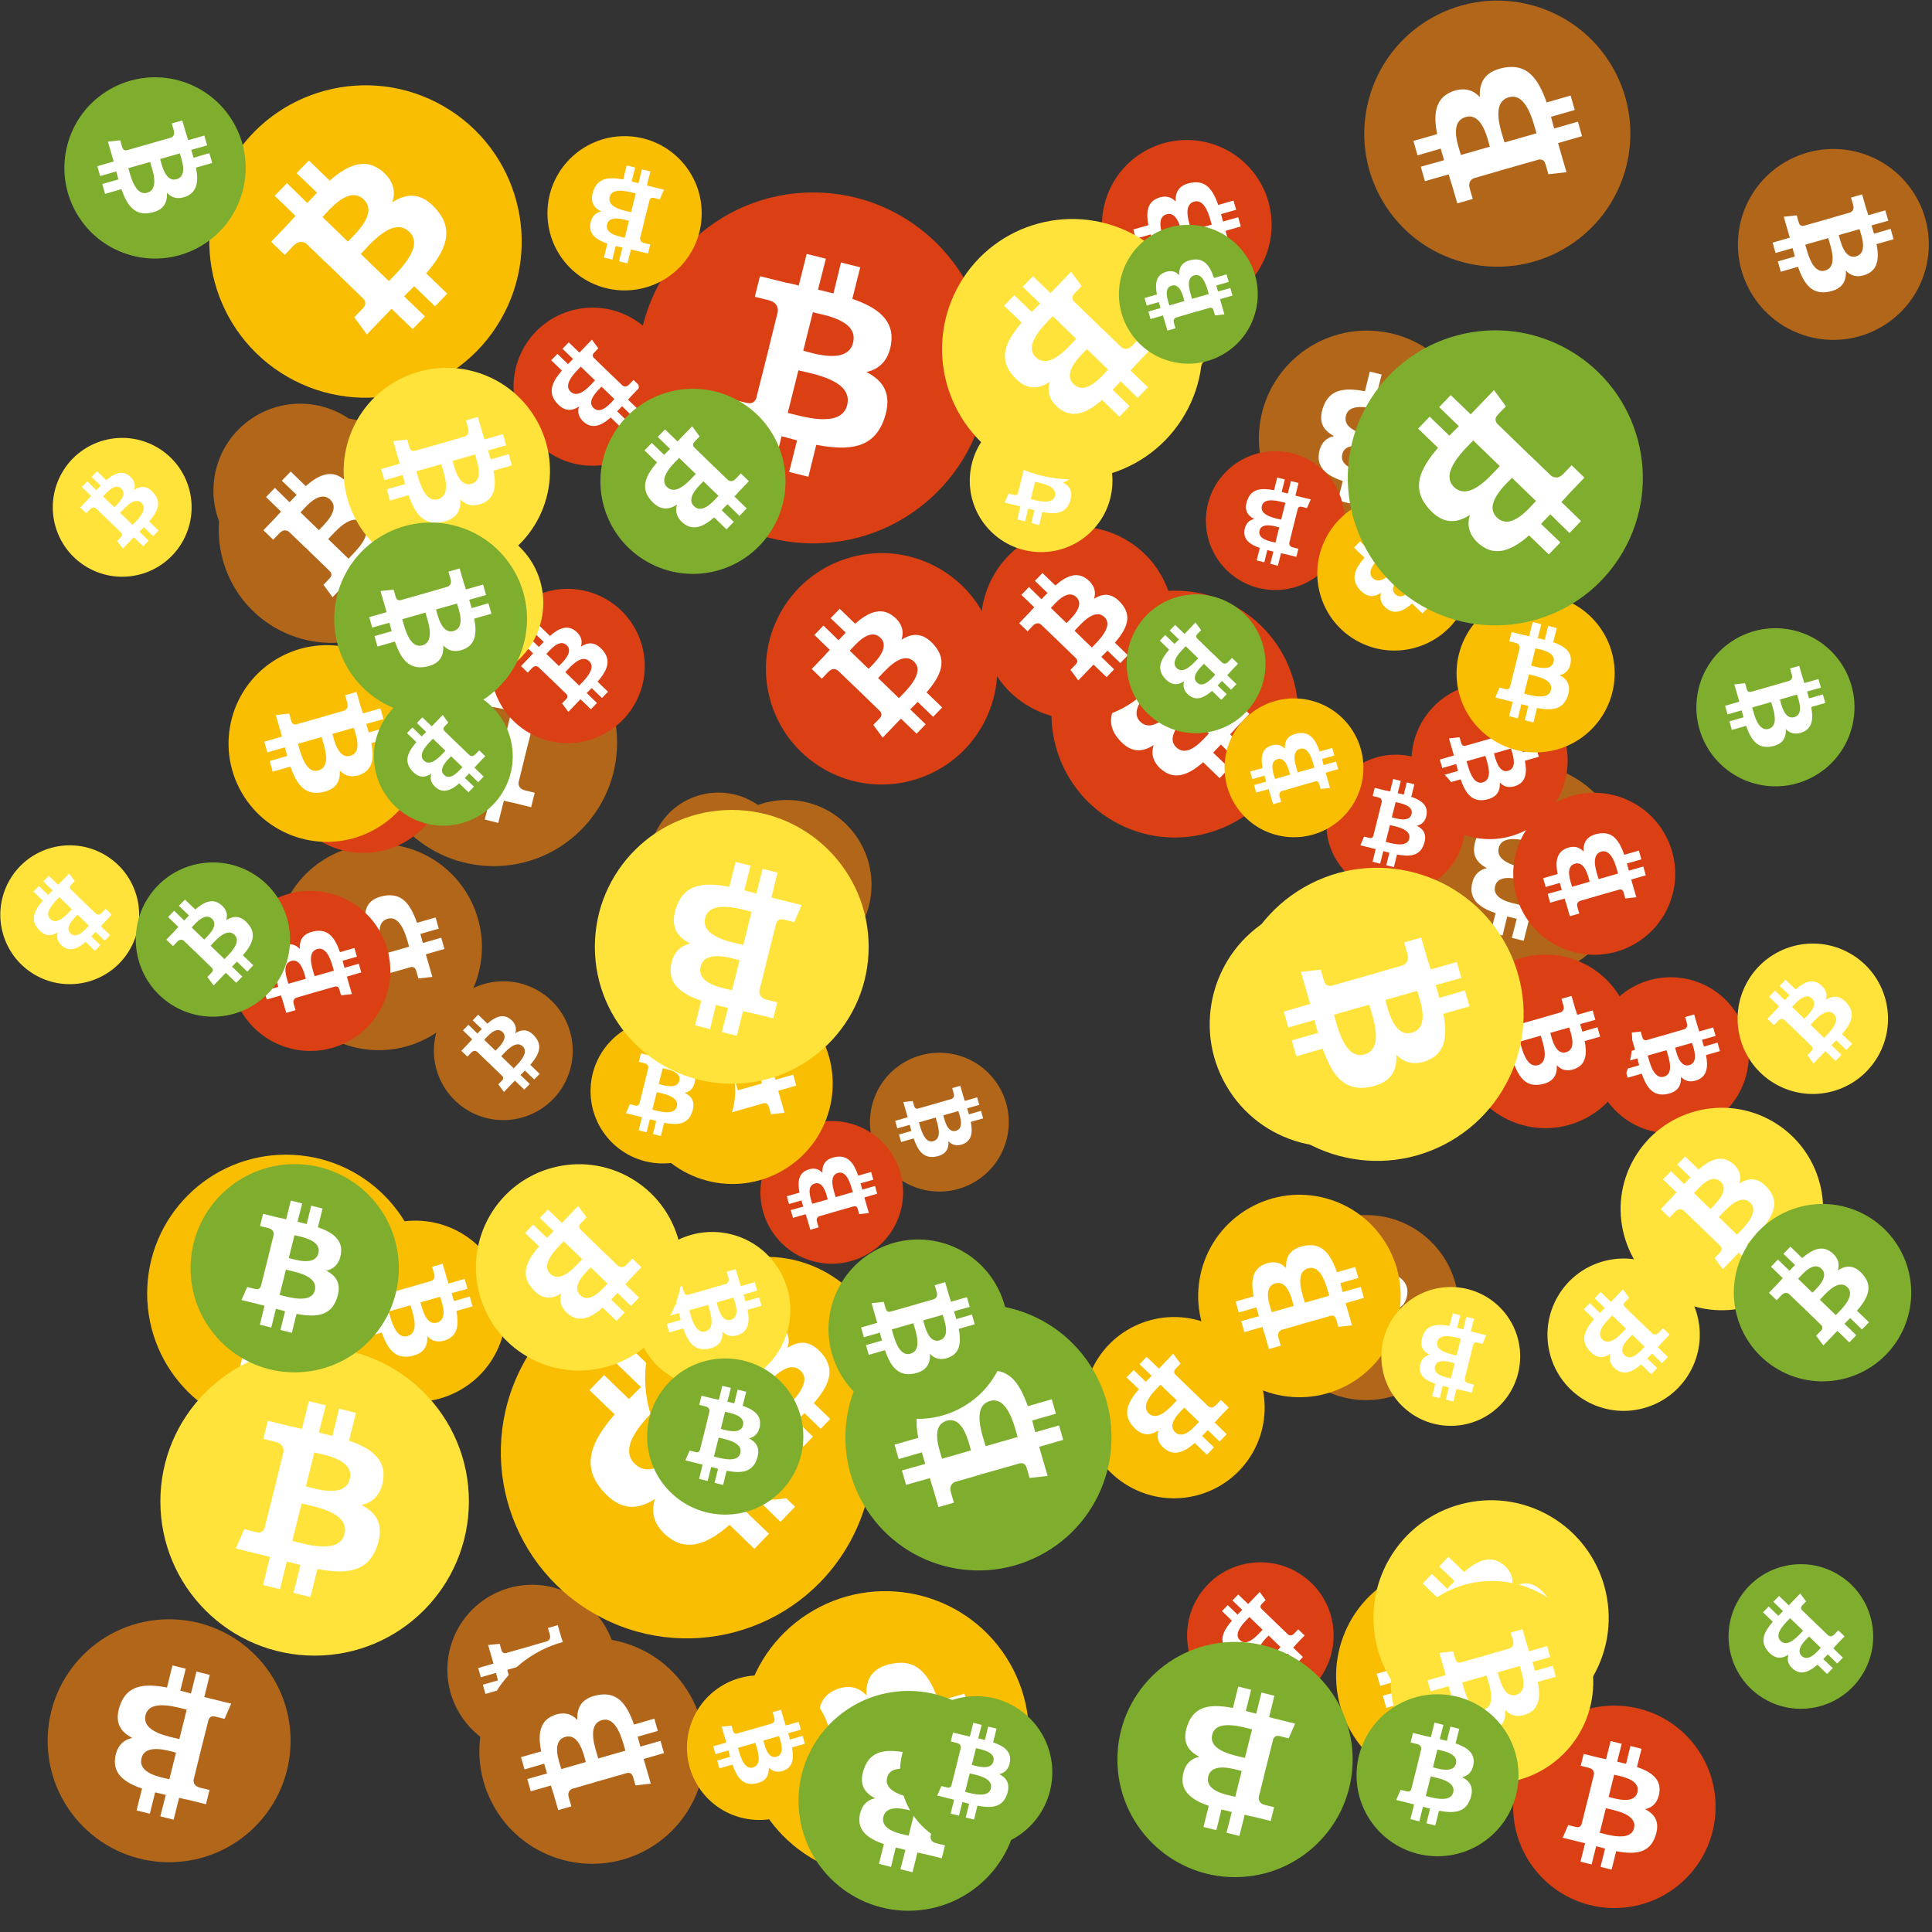 <svg viewBox="0 0 1024 1024"  xmlns="http://www.w3.org/2000/svg">
<rect x="0" y="0" width="1024" height="1024" fill="#333333" stroke="none"/>
<defs>
 <g id="asset1506" desc="Material Icons (Apache 2.0)/Logos/Bitcoin Logo">
  <path d="M738 439 c10 -68 -42 -105 -113 -129 l23 -92 -56 -14 -22 90 c-15 -4 -30 -7 -45 -11 l23 -90 -56 -14 -23 92 c-12 -3 -24 -6 -36 -8 l0 0 -77 -19 -15 60 c0 0 42 10 41 10 23 6 27 21 26 33 l-26 105 c2 0 4 1 6 2 -2 0 -4 -1 -6 -1 l-37 147 c-3 7 -10 17 -26 13 1 1 -41 -10 -41 -10 l-28 64 73 18 c14 3 27 7 40 10 l-23 93 56 14 23 -92 c15 4 30 8 45 12 l-23 92 56 14 23 -93 c96 18 168 11 198 -76 24 -70 -1 -110 -52 -136 37 -8 64 -33 72 -82 l0 0 zm-128 180 c-17 70 -135 32 -173 23 l31 -124 c38 10 160 28 142 101 zm17 -181 c-16 63 -114 31 -145 23 l28 -112 c32 8 134 23 117 89 l0 0 z" />
 </g>
<g id="asset1506_coin"><circle cx="511" cy="511" r="511" /><use href="#asset1506" fill="#FFF"/></g><g id="bitcoinArt50">
<use href="#asset1506_coin" fill="#B1661A" transform="translate(388,150) scale(0.093, 0.093) rotate(2460, 512, 512)" />
<use href="#asset1506_coin" fill="#B1661A" transform="translate(404,122) scale(0.077, 0.077) rotate(900, 512, 512)" />
<use href="#asset1506_coin" fill="#B1661A" transform="translate(96,635) scale(0.079, 0.079) rotate(1320, 512, 512)" />
<use href="#asset1506_coin" fill="#B1661A" transform="translate(921,79) scale(0.099, 0.099) rotate(1860, 512, 512)" />
<use href="#asset1506_coin" fill="#B1661A" transform="translate(25,858) scale(0.126, 0.126) rotate(540, 512, 512)" />
<use href="#asset1506_coin" fill="#B1661A" transform="translate(113,214) scale(0.090, 0.090) rotate(420, 512, 512)" />
<use href="#asset1506_coin" fill="#B1661A" transform="translate(372,424) scale(0.088, 0.088) rotate(1800, 512, 512)" />
<use href="#asset1506_coin" fill="#B1661A" transform="translate(196,328) scale(0.128, 0.128) rotate(1260, 512, 512)" />
<use href="#asset1506_coin" fill="#B1661A" transform="translate(116,221) scale(0.117, 0.117) rotate(2100, 512, 512)" />
<use href="#asset1506_coin" fill="#B1661A" transform="translate(344,420) scale(0.072, 0.072) rotate(300, 512, 512)" />
<use href="#asset1506_coin" fill="#B1661A" transform="translate(723,0) scale(0.138, 0.138) rotate(1320, 512, 512)" />
<use href="#asset1506_coin" fill="#B1661A" transform="translate(237,840) scale(0.088, 0.088) rotate(60, 512, 512)" />
<use href="#asset1506_coin" fill="#B1661A" transform="translate(146,447) scale(0.107, 0.107) rotate(2400, 512, 512)" />
<use href="#asset1506_coin" fill="#B1661A" transform="translate(667,175) scale(0.112, 0.112) rotate(3420, 512, 512)" />
<use href="#asset1506_coin" fill="#B1661A" transform="translate(748,404) scale(0.112, 0.112) rotate(1620, 512, 512)" />
<use href="#asset1506_coin" fill="#B1661A" transform="translate(675,644) scale(0.096, 0.096) rotate(360, 512, 512)" />
<use href="#asset1506_coin" fill="#B1661A" transform="translate(254,868) scale(0.117, 0.117) rotate(1680, 512, 512)" />
<use href="#asset1506_coin" fill="#B1661A" transform="translate(461,558) scale(0.072, 0.072) rotate(1500, 512, 512)" />
<use href="#asset1506_coin" fill="#B1661A" transform="translate(230,520) scale(0.072, 0.072) rotate(2820, 512, 512)" />
<use href="#asset1506_coin" fill="#DB3F14" transform="translate(584,74) scale(0.088, 0.088) rotate(3120, 512, 512)" />
<use href="#asset1506_coin" fill="#DB3F14" transform="translate(260,312) scale(0.080, 0.080) rotate(1380, 512, 512)" />
<use href="#asset1506_coin" fill="#DB3F14" transform="translate(844,518) scale(0.081, 0.081) rotate(2940, 512, 512)" />
<use href="#asset1506_coin" fill="#DB3F14" transform="translate(773,506) scale(0.090, 0.090) rotate(60, 512, 512)" />
<use href="#asset1506_coin" fill="#DB3F14" transform="translate(122,472) scale(0.083, 0.083) rotate(3480, 512, 512)" />
<use href="#asset1506_coin" fill="#DB3F14" transform="translate(272,163) scale(0.082, 0.082) rotate(2280, 512, 512)" />
<use href="#asset1506_coin" fill="#DB3F14" transform="translate(748,362) scale(0.081, 0.081) rotate(780, 512, 512)" />
<use href="#asset1506_coin" fill="#DB3F14" transform="translate(406,293) scale(0.120, 0.120) rotate(1380, 512, 512)" />
<use href="#asset1506_coin" fill="#DB3F14" transform="translate(148,363) scale(0.087, 0.087) rotate(3060, 512, 512)" />
<use href="#asset1506_coin" fill="#DB3F14" transform="translate(629,828) scale(0.076, 0.076) rotate(3000, 512, 512)" />
<use href="#asset1506_coin" fill="#DB3F14" transform="translate(403,594) scale(0.074, 0.074) rotate(2400, 512, 512)" />
<use href="#asset1506_coin" fill="#DB3F14" transform="translate(557,313) scale(0.128, 0.128) rotate(840, 512, 512)" />
<use href="#asset1506_coin" fill="#DB3F14" transform="translate(703,400) scale(0.072, 0.072) rotate(360, 512, 512)" />
<use href="#asset1506_coin" fill="#DB3F14" transform="translate(98,748) scale(0.081, 0.081) rotate(2820, 512, 512)" />
<use href="#asset1506_coin" fill="#DB3F14" transform="translate(520,279) scale(0.100, 0.100) rotate(3180, 512, 512)" />
<use href="#asset1506_coin" fill="#DB3F14" transform="translate(338,102) scale(0.182, 0.182) rotate(3240, 512, 512)" />
<use href="#asset1506_coin" fill="#DB3F14" transform="translate(639,239) scale(0.072, 0.072) rotate(3060, 512, 512)" />
<use href="#asset1506_coin" fill="#DB3F14" transform="translate(802,904) scale(0.105, 0.105) rotate(3240, 512, 512)" />
<use href="#asset1506_coin" fill="#DB3F14" transform="translate(802,420) scale(0.084, 0.084) rotate(2040, 512, 512)" />
<use href="#asset1506_coin" fill="#F9BE02" transform="translate(698,263) scale(0.080, 0.080) rotate(840, 512, 512)" />
<use href="#asset1506_coin" fill="#F9BE02" transform="translate(318,749) scale(0.072, 0.072) rotate(1620, 512, 512)" />
<use href="#asset1506_coin" fill="#F9BE02" transform="translate(121,342) scale(0.102, 0.102) rotate(2940, 512, 512)" />
<use href="#asset1506_coin" fill="#F9BE02" transform="translate(649,370) scale(0.072, 0.072) rotate(2040, 512, 512)" />
<use href="#asset1506_coin" fill="#F9BE02" transform="translate(290,72) scale(0.080, 0.080) rotate(1620, 512, 512)" />
<use href="#asset1506_coin" fill="#F9BE02" transform="translate(265,671) scale(0.193, 0.193) rotate(840, 512, 512)" />
<use href="#asset1506_coin" fill="#F9BE02" transform="translate(335,521) scale(0.104, 0.104) rotate(2760, 512, 512)" />
<use href="#asset1506_coin" fill="#F9BE02" transform="translate(570,135) scale(0.072, 0.072) rotate(1260, 512, 512)" />
<use href="#asset1506_coin" fill="#F9BE02" transform="translate(393,843) scale(0.149, 0.149) rotate(3120, 512, 512)" />
<use href="#asset1506_coin" fill="#F9BE02" transform="translate(342,666) scale(0.126, 0.126) rotate(300, 512, 512)" />
<use href="#asset1506_coin" fill="#F9BE02" transform="translate(772,315) scale(0.082, 0.082) rotate(720, 512, 512)" />
<use href="#asset1506_coin" fill="#F9BE02" transform="translate(78,612) scale(0.144, 0.144) rotate(1080, 512, 512)" />
<use href="#asset1506_coin" fill="#F9BE02" transform="translate(172,647) scale(0.094, 0.094) rotate(1140, 512, 512)" />
<use href="#asset1506_coin" fill="#F9BE02" transform="translate(364,888) scale(0.075, 0.075) rotate(780, 512, 512)" />
<use href="#asset1506_coin" fill="#F9BE02" transform="translate(111,45) scale(0.162, 0.162) rotate(300, 512, 512)" />
<use href="#asset1506_coin" fill="#F9BE02" transform="translate(313,540) scale(0.075, 0.075) rotate(1080, 512, 512)" />
<use href="#asset1506_coin" fill="#F9BE02" transform="translate(708,829) scale(0.116, 0.116) rotate(1140, 512, 512)" />
<use href="#asset1506_coin" fill="#F9BE02" transform="translate(635,633) scale(0.105, 0.105) rotate(2760, 512, 512)" />
<use href="#asset1506_coin" fill="#F9BE02" transform="translate(574,698) scale(0.094, 0.094) rotate(3000, 512, 512)" />
<use href="#asset1506_coin" fill="#FFE33A" transform="translate(336,653) scale(0.081, 0.081) rotate(1860, 512, 512)" />
<use href="#asset1506_coin" fill="#FFE33A" transform="translate(252,617) scale(0.107, 0.107) rotate(3000, 512, 512)" />
<use href="#asset1506_coin" fill="#FFE33A" transform="translate(641,478) scale(0.127, 0.127) rotate(3300, 512, 512)" />
<use href="#asset1506_coin" fill="#FFE33A" transform="translate(0,448) scale(0.072, 0.072) rotate(2640, 512, 512)" />
<use href="#asset1506_coin" fill="#FFE33A" transform="translate(315,429) scale(0.142, 0.142) rotate(2340, 512, 512)" />
<use href="#asset1506_coin" fill="#FFE33A" transform="translate(28,232) scale(0.072, 0.072) rotate(2100, 512, 512)" />
<use href="#asset1506_coin" fill="#FFE33A" transform="translate(463,720) scale(0.079, 0.079) rotate(1320, 512, 512)" />
<use href="#asset1506_coin" fill="#FFE33A" transform="translate(85,714) scale(0.160, 0.160) rotate(2160, 512, 512)" />
<use href="#asset1506_coin" fill="#FFE33A" transform="translate(732,682) scale(0.072, 0.072) rotate(540, 512, 512)" />
<use href="#asset1506_coin" fill="#FFE33A" transform="translate(182,195) scale(0.107, 0.107) rotate(2940, 512, 512)" />
<use href="#asset1506_coin" fill="#FFE33A" transform="translate(514,217) scale(0.074, 0.074) rotate(1800, 512, 512)" />
<use href="#asset1506_coin" fill="#FFE33A" transform="translate(205,278) scale(0.081, 0.081) rotate(3420, 512, 512)" />
<use href="#asset1506_coin" fill="#FFE33A" transform="translate(499,116) scale(0.135, 0.135) rotate(840, 512, 512)" />
<use href="#asset1506_coin" fill="#FFE33A" transform="translate(728,795) scale(0.122, 0.122) rotate(2100, 512, 512)" />
<use href="#asset1506_coin" fill="#FFE33A" transform="translate(921,500) scale(0.078, 0.078) rotate(3540, 512, 512)" />
<use href="#asset1506_coin" fill="#FFE33A" transform="translate(737,838) scale(0.105, 0.105) rotate(1500, 512, 512)" />
<use href="#asset1506_coin" fill="#FFE33A" transform="translate(652,460) scale(0.152, 0.152) rotate(2220, 512, 512)" />
<use href="#asset1506_coin" fill="#FFE33A" transform="translate(859,587) scale(0.105, 0.105) rotate(3540, 512, 512)" />
<use href="#asset1506_coin" fill="#FFE33A" transform="translate(820,667) scale(0.079, 0.079) rotate(120, 512, 512)" />
<use href="#asset1506_coin" fill="#7FAE2E" transform="translate(448,691) scale(0.138, 0.138) rotate(1680, 512, 512)" />
<use href="#asset1506_coin" fill="#7FAE2E" transform="translate(899,333) scale(0.082, 0.082) rotate(60, 512, 512)" />
<use href="#asset1506_coin" fill="#7FAE2E" transform="translate(916,829) scale(0.075, 0.075) rotate(1560, 512, 512)" />
<use href="#asset1506_coin" fill="#7FAE2E" transform="translate(423,896) scale(0.114, 0.114) rotate(2700, 512, 512)" />
<use href="#asset1506_coin" fill="#7FAE2E" transform="translate(439,657) scale(0.093, 0.093) rotate(1860, 512, 512)" />
<use href="#asset1506_coin" fill="#7FAE2E" transform="translate(101,617) scale(0.108, 0.108) rotate(1440, 512, 512)" />
<use href="#asset1506_coin" fill="#7FAE2E" transform="translate(34,41) scale(0.094, 0.094) rotate(3300, 512, 512)" />
<use href="#asset1506_coin" fill="#7FAE2E" transform="translate(343,720) scale(0.081, 0.081) rotate(720, 512, 512)" />
<use href="#asset1506_coin" fill="#7FAE2E" transform="translate(72,457) scale(0.080, 0.080) rotate(1740, 512, 512)" />
<use href="#asset1506_coin" fill="#7FAE2E" transform="translate(592,870) scale(0.122, 0.122) rotate(2340, 512, 512)" />
<use href="#asset1506_coin" fill="#7FAE2E" transform="translate(719,898) scale(0.084, 0.084) rotate(0, 512, 512)" />
<use href="#asset1506_coin" fill="#7FAE2E" transform="translate(177,277) scale(0.100, 0.100) rotate(2580, 512, 512)" />
<use href="#asset1506_coin" fill="#7FAE2E" transform="translate(318,206) scale(0.096, 0.096) rotate(1200, 512, 512)" />
<use href="#asset1506_coin" fill="#7FAE2E" transform="translate(198,364) scale(0.072, 0.072) rotate(480, 512, 512)" />
<use href="#asset1506_coin" fill="#7FAE2E" transform="translate(593,119) scale(0.072, 0.072) rotate(2760, 512, 512)" />
<use href="#asset1506_coin" fill="#7FAE2E" transform="translate(714,175) scale(0.153, 0.153) rotate(120, 512, 512)" />
<use href="#asset1506_coin" fill="#7FAE2E" transform="translate(597,315) scale(0.072, 0.072) rotate(2280, 512, 512)" />
<use href="#asset1506_coin" fill="#7FAE2E" transform="translate(477,899) scale(0.079, 0.079) rotate(1440, 512, 512)" />
<use href="#asset1506_coin" fill="#7FAE2E" transform="translate(919,638) scale(0.092, 0.092) rotate(2100, 512, 512)" />
</g>
</defs>
<use href="#bitcoinArt50" />
</svg>
